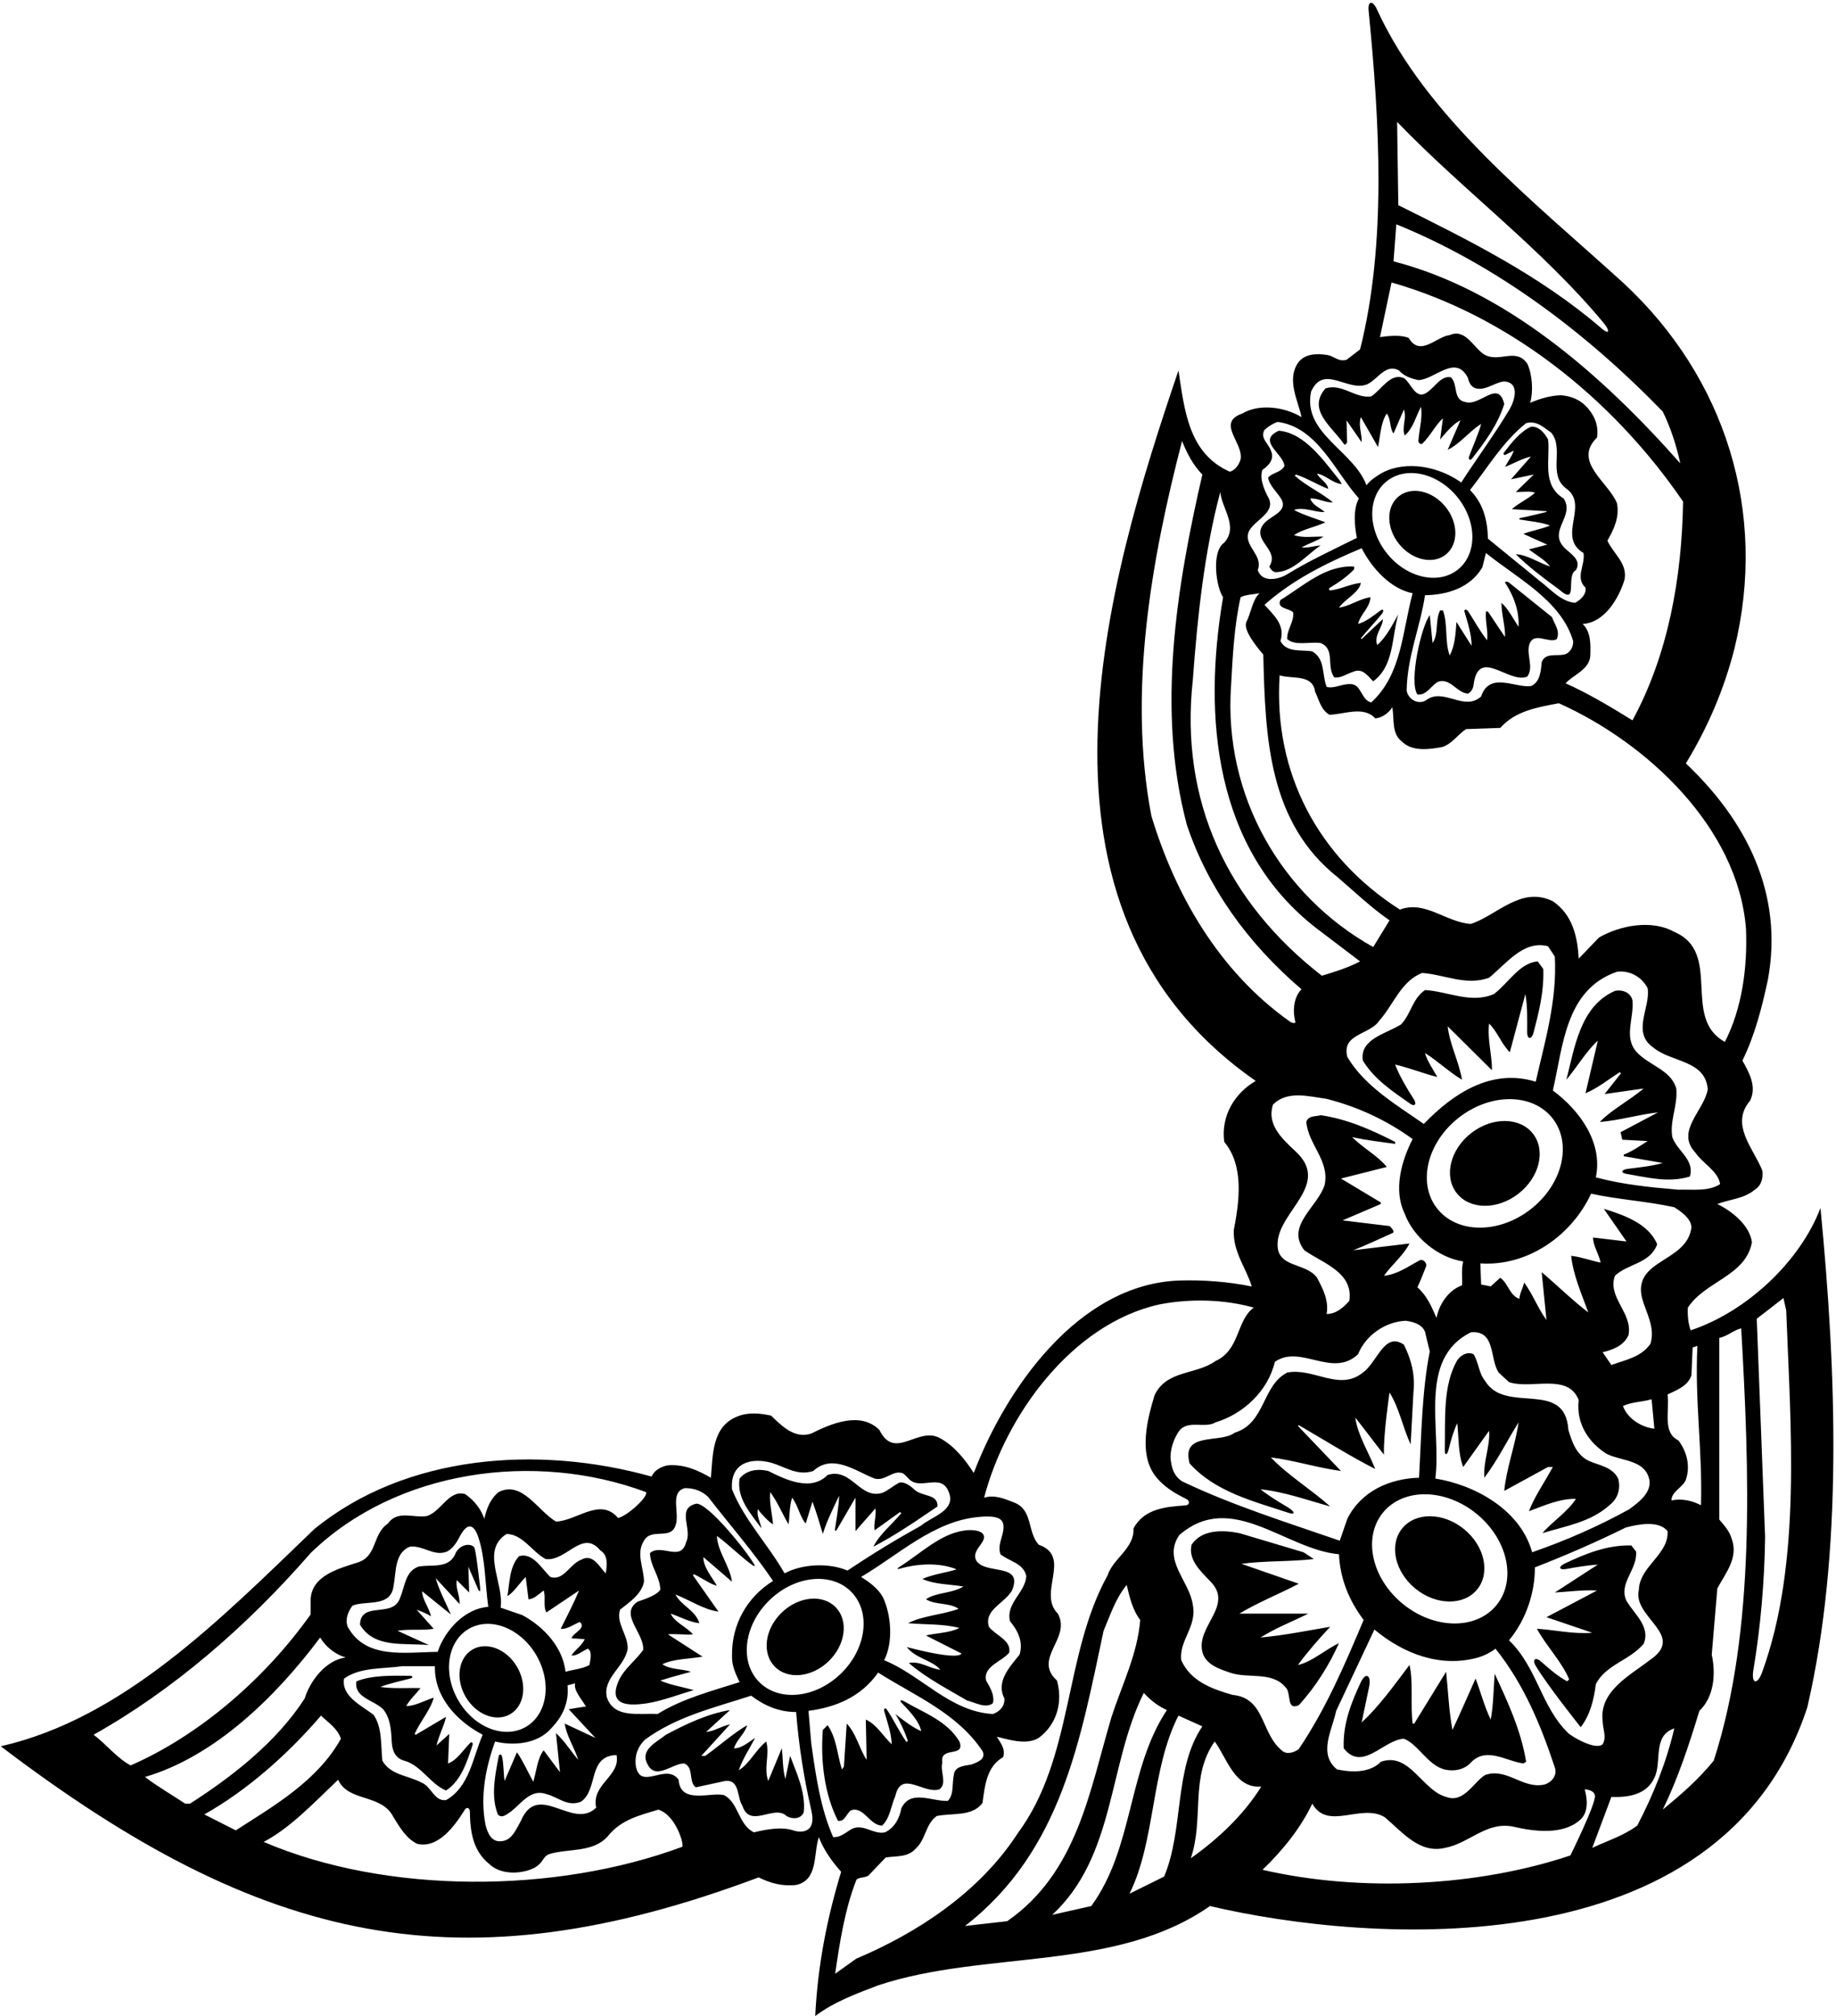 <?xml version="1.0" encoding="UTF-8"?>
<svg xmlns="http://www.w3.org/2000/svg" xmlns:xlink="http://www.w3.org/1999/xlink" width="461pt" height="506pt" viewBox="0 0 461 506" version="1.1">
<g id="surface1">
<path style=" stroke:none;fill-rule:nonzero;fill:rgb(0%,0%,0%);fill-opacity:1;" d="M 457.102 303.199 C 451.898 316.801 438.398 329.301 424.5 333.898 C 423.898 332.199 423.699 330.199 423.801 328.199 C 428.199 321.5 438.301 320.301 439.898 311.801 C 439.301 307.5 434.898 304 431.199 302.199 C 434.301 301 437.898 300.898 440.602 298.602 C 442.398 297.5 442.699 295.5 442.5 293.801 C 440.398 288.398 434.301 282.301 439.398 276.301 C 441.199 272.801 439.199 269.199 437.5 266.199 C 440.602 259.898 442.398 252.898 443.898 245.898 C 447.898 224.199 438.398 205.898 423.301 191.602 C 428.801 182.602 432.898 173 435.5 162.801 C 443.898 128.5 433.199 94.801 407.699 71.102 C 385.109 50.535 358.094 29.465 345.715 2.312 C 344.668 0.02 343.402 0.191 343.645 2.668 C 346.391 30.637 348.203 61.152 341.5 87.699 L 338.102 90.301 C 336.102 90.898 335 89.398 333.301 89.102 C 330.699 88.699 327.602 88.699 325.898 91.102 C 323 95.398 326 100.699 326.801 104.699 C 322.699 102.199 316.301 101.199 311.898 103.801 C 305.301 106.102 312.301 111.199 311.5 115.301 C 311.102 116.602 310.199 118 308.801 118.398 C 298.301 113.801 297.398 102.602 295.898 93 C 278.02 145.574 253.094 228.082 315.301 271.301 C 310.102 274.301 306.5 280 307.398 286.602 C 312.398 292.602 311.199 301.5 309.801 308.699 C 309.5 314.199 313 318.398 314.301 322.898 C 308.602 321.699 301.898 321.199 296.102 321.398 C 270.699 322.301 252.5 348.699 244.5 369.699 C 242.301 366.301 239.699 363 236.102 361 C 230.5 357.801 224.699 366.801 220.801 358.898 C 216 354.102 208.5 357.398 203.699 359.801 C 199.5 361.199 196.301 357.898 193.602 355.301 C 190.801 354.699 187.898 354.398 185.199 355.5 C 178.699 358 179 365.301 178.5 370.898 C 175.199 369 171.699 367.398 167.5 367.801 C 165.898 368.199 164.301 369 163.602 370.602 C 135 362.602 101.801 365.102 78.898 383.801 C 54.898 406.902 30.801 431.301 0.199 438.301 C 66.188 488.461 115.961 499.152 190.5 471.199 C 193.301 472.602 196.301 473.5 199.898 473.102 C 205.5 471.898 204.199 465.301 205.602 461.102 C 206.801 464.301 208.898 467.199 211.199 469.801 C 207.699 481.301 205.301 493.301 204.699 506 C 209.5 502.398 215 500.398 220.5 498.301 C 247.301 489.398 280.102 495 303.801 478.398 C 343.156 487.66 432.156 494.641 453.801 428.5 C 462.801 389.699 461.102 344.398 457.102 303.199 Z M 424.699 345.199 L 425 338.199 L 426.199 337.801 C 425.5 351.602 427.5 363.898 427.102 377.801 C 425 376.699 422.301 376 419.699 376.602 C 419.602 374.398 422.602 373.301 423.301 371.398 C 424.5 367.898 423.5 364.199 421.398 361.5 C 417.301 359.5 419.301 354 418.699 350 C 421 348.898 423.801 347.898 424.699 345.199 Z M 412.301 325.801 C 413.301 329.5 415.699 333.199 414.398 337.301 C 412 340.699 408.102 341.301 404.602 342.602 L 402.398 339.398 C 404.898 338.801 407.699 337.801 408.898 335.102 C 410 329.5 403.5 325.602 405.5 320.199 C 408.801 317.102 414.301 317.199 416.102 312.301 C 413.898 307 407.5 304.898 402.699 303.398 L 408.398 311.602 L 400 310.602 C 400 312.699 401.5 314.801 401.898 316.898 C 399.398 316.398 397.102 315.5 394.5 315.199 C 395 320 397.102 324.699 398.801 329.398 C 395.301 326.801 391 322.602 387.102 319.301 L 388.301 331.301 C 386.102 328.301 384.898 324.898 382.699 321.898 C 382.398 323.301 381.602 324.5 381.5 326 C 379 325.102 378.699 322.102 376.699 320.699 L 374.293 322.871 L 371.898 322.398 L 371.699 317.102 C 383.699 317.898 394.699 310 399.5 299.602 C 406.398 301.102 413.602 301.5 420.398 303 C 422.102 304.102 424.602 305.801 424.699 308 C 423.699 316.898 409.898 316 412.301 325.801 Z M 414.199 416.699 C 409.301 420.5 401.602 424.402 402.398 431.801 C 402.398 433.902 403.5 436 402.398 437.801 C 400.602 439.402 394.602 435.824 393.715 434.953 C 386.871 428.234 385.98 418.516 378.898 411.699 C 383.199 406.5 385.398 399.801 385.398 393.398 C 393.102 390.398 400.699 387.102 408.199 383.398 C 411.199 382.602 416.5 381.5 418.699 384.301 C 419.102 390.102 411.699 393.102 411.5 399 C 409.801 406 423.602 410.402 414.199 416.699 Z M 299.5 402.801 C 298.699 396.801 291.801 391.602 296.102 385.301 C 309.199 373.898 322.699 388.898 336.199 390.102 C 336.5 396.398 338.801 401.801 342.398 406.598 C 337.699 417.699 333 428.801 326.102 439 C 324.898 439.902 323 440.5 321.801 439.301 C 316.5 434.902 317.699 426.199 309.5 425.402 C 304.602 424 299 422.098 296.602 416.699 C 296 411.699 300.602 408.301 299.5 402.801 Z M 335.5 429.402 L 345.102 409 C 352.301 415 361.602 418.699 371.199 416 C 372.801 415.5 374.199 414.801 375.5 413.801 C 382.699 422.801 386.898 433.098 390.398 443.598 C 391.102 445.699 389.5 447.402 387.801 447.902 C 382.301 449.102 378.398 443.598 372.898 445.5 C 370 447.301 367.5 452.699 363.102 451 C 357.102 449.398 353.898 439.598 346.699 442.199 C 344 445 339.398 444.902 335.699 444.098 C 330.898 440.199 334.5 434.199 335.5 429.402 Z M 356.484 316.32 C 353.559 317.859 350.863 319.887 347.5 320.199 C 349.398 317.5 352.398 315.102 353.898 312.102 L 339.801 313.801 C 343.105 312.477 346.41 310.949 349.719 309.445 C 350.41 309.129 348.949 307.738 348.949 307.738 L 337.102 306.301 L 346.699 302.199 L 346.699 301.801 L 336.699 295.801 L 348.199 292.898 C 346.102 290.199 342.301 288.199 339.5 285.398 C 343.102 286.199 346.699 286.602 350.301 287.102 L 350.301 286.602 C 344.398 283.602 338.398 280.898 331.602 279.898 C 330.398 280.301 328.5 279.898 328 281.602 C 328.5 287.301 333.898 291.301 332.602 297.398 C 330.898 302.898 322.699 307.699 327.5 313.801 C 332 317 339.898 319.301 338.801 326.5 C 337.199 328.301 335.398 329.801 333.102 329.801 C 333.699 326.5 332.199 323.5 330.699 320.699 C 327.801 316.699 320.301 318.398 320.801 311.801 C 321.301 303.801 334.398 297.102 325.102 288.801 C 321.699 285.602 318.102 282.199 319.602 277.301 C 323.102 273.602 328.699 275.199 333.102 275.801 C 340.898 277.801 348.102 281.102 354.699 285.898 C 351.898 291.301 349.801 298.699 352.699 304.602 C 354.898 310.602 361.199 315.699 367.398 316.602 C 366.898 318.5 367.199 320.602 367.102 322.602 C 363.699 323.801 361.301 327.398 360.699 330.801 C 359.5 328.102 358.398 325.301 355.898 323.102 C 356.711 321.41 357.34 319.633 358.062 317.887 C 358.406 317.047 357.301 315.895 356.484 316.32 Z M 385.602 271.5 C 374.602 268.102 365 274.301 357.5 282.102 C 350.801 277.398 342.699 272.699 338.301 265.301 C 336.801 259.398 343.898 259.801 346.301 256.199 C 349.898 252.199 351.801 246.199 357.102 244.199 C 362.699 244.602 368.102 247.5 373.898 245.398 C 378.398 241.699 382.602 235.898 388.699 237.5 L 390.398 240.102 C 391 251.199 387.898 261.398 385.602 271.5 Z M 389.879 280.754 C 394.812 287.141 392.305 297.352 384.273 303.562 C 376.238 309.77 365.727 309.629 360.789 303.246 C 355.852 296.859 358.363 286.648 366.395 280.438 C 374.426 274.23 384.941 274.371 389.879 280.754 Z M 369.301 334.398 C 375.602 333.801 374 341.102 376.301 344.5 L 378.898 346.898 C 384.602 348.801 393.699 344.5 396.398 351.398 C 395.699 357.199 398.801 362 403.398 364.898 C 407.199 366.801 413.398 366.301 414.199 371.801 C 414.398 374.898 411.398 377.102 409.102 378.801 C 401.301 383.102 393.102 386.699 384.699 389.602 C 381.801 379 370.398 372.699 360.398 371.102 C 362 358.602 355.898 341.102 369.301 334.398 Z M 407.5 352.898 C 409.5 351.898 412.301 351.898 414.699 351.199 L 415.398 358.602 C 412.102 358.199 408.699 356.102 407.5 352.898 Z M 370.703 379.91 C 378.59 386.309 380.859 396.578 375.777 402.844 C 370.691 409.113 360.176 409.008 352.293 402.609 C 344.406 396.215 342.137 385.945 347.223 379.68 C 352.305 373.41 362.82 373.516 370.703 379.91 Z M 421.398 298.602 C 414.398 298 407.301 297.301 400.699 295.5 C 402.5 286.898 396.801 278.801 389.898 273.699 C 392.5 262.602 393 248.398 406 243.898 C 409.301 243.5 412.199 245.199 413.699 248 C 414.5 252.801 409.602 259.102 415.102 262.898 C 419.602 266.699 428.199 266 428.801 273.398 C 427.898 278.801 420.602 283.898 425.699 289.301 C 427.5 292 431.398 293.898 431.898 297.199 C 429 299.102 425 298.5 421.398 298.602 Z M 438.398 233.102 C 438.801 242.898 437.398 253.102 433.102 261.5 C 422.102 255.5 432.602 239.102 420.398 233.898 C 414.699 230.699 406.699 232.301 401.5 235.301 L 396.398 240.602 C 396.102 235.199 394.898 229.602 389.898 226.199 C 381.898 222.301 376 229.699 369.301 231.898 C 363.102 231.5 357.801 225.898 351.5 228.301 C 331 215.199 319.699 194 321.301 169.5 C 324.398 170.5 329.602 169.102 330.199 173.602 C 331.199 175.602 331.602 178.102 333.801 179.398 C 337.5 179.301 342.398 177.102 345.301 180.301 C 347.102 180.199 348.801 178.801 349.602 177.5 C 350.102 180.5 349.398 184.199 352 186.102 C 354.5 188.699 358.898 188.102 362.102 187.5 C 364.5 186.801 366.102 184.301 368.102 183 L 376.699 182.699 C 380.602 178.301 386.301 177.5 391.398 176.5 C 413.5 186.398 436.398 207.699 438.398 233.102 Z M 393.102 122.5 C 399.301 126.699 390.699 134.699 397.602 138.801 C 398.102 141.801 395.398 145 398.102 147.5 C 398.398 149.199 396.801 150.602 395.5 151.301 C 391.898 151 389.398 147.898 386.602 145.801 L 373.602 135.199 C 373.5 130.5 372.398 126.301 369.102 123 C 373.602 117.301 377.301 110.898 383.199 106.199 C 385.898 105.5 387.602 107.301 389.5 108.602 C 392.801 112.602 388.602 118.898 393.102 122.5 Z M 395 160.898 C 395.102 162.398 394.102 164.102 392.602 164.301 C 390.699 164.699 388 163.801 387.102 166.199 C 386.898 168.5 386.699 171.199 384.398 172.199 C 380.398 172.699 374 168.5 371.898 174.801 C 367.676 178.656 362.523 172.566 358.227 175.645 C 356.375 176.973 353.734 175.812 353.199 173.398 C 353.301 164.801 356.602 157.5 357.801 149.398 C 363.5 149.301 369.199 147.5 372.199 142.398 L 373.102 138.801 C 380.898 145.102 392 150.699 395 160.898 Z M 366.145 142.891 C 361.309 146.852 353.348 145.129 348.367 139.043 C 343.387 132.961 343.27 124.816 348.105 120.859 C 352.941 116.898 360.902 118.621 365.883 124.707 C 370.863 130.789 370.98 138.934 366.145 142.891 Z M 354.699 148.898 C 352.102 158.398 352 169.301 344.301 176.301 C 341.699 175.699 341.898 171.699 339.102 171.699 C 336.898 171.602 335.102 172.898 333.102 172.398 C 331.898 169.398 332.801 165.398 329.5 163.5 C 326.699 163 323.102 163.898 321.5 160.898 C 322.801 156.801 319.699 154.301 317.5 151.801 C 324.699 145.398 333.301 141.199 341.898 137.602 C 344.398 142.5 349.102 147.801 354.699 148.898 Z M 402.605 80.996 C 404.359 83.109 404.07 84.086 402.203 82.48 C 386.547 69.016 368.703 60.258 351.102 51.5 L 350.801 30.602 C 367.508 47.938 387.121 62.367 402.605 80.996 Z M 350.602 56.301 C 375.199 66.301 397.602 82.801 417.5 103.301 C 419.5 107.398 420.898 111.699 421.898 116.301 C 402.102 93.898 377.898 72.801 349.898 65.602 Z M 349.398 70.898 C 378.199 79.102 404.5 99.398 422.602 125.898 C 422.301 145.199 418.801 164.398 409.898 180.801 C 404.398 177.398 398.898 174.102 393.102 171.5 C 395 169.398 399 168.102 399.301 164.699 C 399.398 161.699 399.5 158.699 397.398 156.602 C 402.898 156.301 406.5 150.102 407.898 145.5 C 408.699 141.398 405.102 139 403.602 135.699 C 405.199 132.898 406.699 129.801 406 126.301 C 403.898 121 394.801 115.898 401 109.801 C 401.398 106.898 400.5 104.602 398.801 102.602 C 397 100.398 394.602 99.398 391.898 99.199 C 389.102 99.301 386.602 100.102 384.199 101.102 C 385 98.5 384.801 94.102 383.5 91.301 C 380.699 87.199 376.602 91 372.898 89.102 C 370.102 87.602 368.102 82.301 364 84.102 C 360.602 84.5 356.602 89.699 353.699 84.801 C 351.602 84 348.801 84.301 346.5 84.602 Z M 329.199 98.301 C 332.398 91.102 338.699 98.801 343.602 96.301 C 346.102 94.898 348.102 91.199 351.301 93 C 352.602 94.5 354.398 95 356.102 95.398 C 360.301 95.301 365.5 88.699 368.602 94.898 C 368.801 96 369.5 97.301 370.699 97.5 C 373.324 98.102 376.117 95.383 378.238 95.797 C 381.543 96.449 380.285 100.633 379.02 102.762 C 375.32 108.977 370.902 114.914 366.898 121.102 C 361.5 117.199 353.199 115.398 347 118.699 C 345.602 119.5 344.102 120.5 343.102 121.801 C 339.898 113.102 327 108.801 329.199 98.301 Z M 313.602 133.301 C 315.199 130.301 320.898 128.5 318.199 124.398 C 317.301 122.5 316.199 120 317 117.898 C 318.602 116.898 320.102 115.102 319.102 113.102 C 318.602 111.398 316.301 110 317.5 107.898 C 318.5 107 319.602 106.301 320.801 105.898 C 330.801 107.199 335.199 118.398 341.199 125.102 C 339.699 127.898 340.102 132 340.699 135 C 334.793 137.953 328.812 140.68 323.148 144.164 C 321.305 145.297 316.988 146.492 315.801 143.102 C 317.301 139.199 312 137 313.602 133.301 Z M 309.102 172.199 C 309.5 164.898 309.898 157 311.5 149.898 C 312.898 149.199 314.699 149.199 316.301 148.898 C 314.535 150.273 314.039 154.082 313 156 C 311.922 157.992 315.602 162.398 317.199 164.301 C 317.699 185.301 318.5 206.398 335.898 220.199 C 340.199 223.898 344.398 227.898 348.898 231 L 344.801 237.699 C 321.699 224.801 307.199 199.699 309.102 172.199 Z M 306.398 123.5 C 306.801 127.699 311 132.102 307.398 136.199 C 304.102 138.398 305.336 147.336 307.102 149.898 C 302 179.699 304.801 213.199 330.699 233.102 L 341.5 241.301 C 338.5 242.898 334.898 244 331.898 244.898 C 308.102 226.398 296.199 201 299.5 170.699 C 300.699 154.5 302.398 138.5 306.398 123.5 Z M 289.102 204.801 C 283.102 173.5 289.199 140 296.801 110.699 C 298 113.699 299.602 116.801 301.898 119.102 C 295.5 146.898 290.301 178.102 298 207 C 303.199 222.602 313.102 236.602 326.801 248.301 C 324.781 250.316 324.535 253.801 325.246 256.512 C 325.348 256.895 324.477 256.836 323.922 256.441 C 305.836 243.621 295.02 224.305 289.102 204.801 Z M 320.102 341.801 C 326.602 337.301 334.5 346 341 339.898 C 342.898 335.102 347.898 331.699 353 331.5 C 355.199 331.801 357.699 332.602 358 335.102 L 359 339.199 C 357 349.301 356.898 360.5 356.301 370.898 C 349 371.102 341.801 374.199 338.301 381.199 L 336.398 386.699 C 323.102 382.102 309.602 377.898 296.801 371.801 C 294.602 370.301 294.102 368.199 293.898 365.801 C 293.898 363.602 294.699 361.102 296.102 359.102 C 298.301 356.301 302.602 358.602 305.199 357 C 312.199 354.898 318.398 349.102 320.102 341.801 Z M 245.637 380.746 C 251.922 380.141 252.637 381.773 251.578 385.59 C 251.172 387.051 250.656 388.465 251.199 390.102 C 253.398 391.898 257 392.301 257.699 395.602 C 257.398 399.801 252.5 402.398 253.602 406.902 C 255.5 409.199 257 412 256 415.301 C 253.5 418.402 250 422.098 252.199 426.301 C 252.301 428.301 251 429.598 249.301 430.199 C 238.5 429.598 231.398 420.5 222 416.699 C 224.301 412.199 223.801 405.398 221.699 400.898 C 220.5 398.699 218.199 397 216.199 395.801 C 225.711 390.199 234.352 381.836 245.637 380.746 Z M 211.117 420.086 C 204.699 426.297 195.488 427.199 190.551 422.094 C 185.609 416.992 186.812 407.816 193.23 401.605 C 199.652 395.391 208.859 394.488 213.801 399.594 C 218.738 404.695 217.539 413.871 211.117 420.086 Z M 193.871 367.203 C 197.156 368.172 200.242 370.52 204.199 369.199 C 209.102 364.699 214.898 369.301 219.602 371.102 C 222.316 371.824 224.133 368.859 226.68 369.777 C 226.941 369.871 227.816 370.73 227.988 370.945 C 230.879 374.523 236.414 369.23 238.301 374.699 C 240 379.199 233.801 380.699 231.301 382.898 C 225 386.398 218.898 390.102 212.801 394.199 C 208.199 392.199 201.398 392.5 197 394.898 C 192.898 387.699 186.801 381.398 183.801 373.801 C 183.27 366.914 188.918 365.754 193.871 367.203 Z M 169.602 382.898 C 170.801 379.898 168 374.5 172 373.5 C 174.301 373.5 176.199 374.199 177.801 375.699 C 183.199 382.699 189.199 389.5 194.102 396.801 C 187.5 400.898 183.699 407.801 183.801 415.5 C 183.699 418 184.699 420.098 185.699 422.199 C 178.801 424.402 171.398 426.301 165.102 430.199 C 160.398 429.902 154.301 431.402 152.398 426.098 C 151.199 421.098 156.898 418.402 157.602 413.801 C 157.699 410.301 154.602 407.402 155.699 404 C 158.102 402.102 161.102 400.102 161.699 397 C 161.699 393.602 159.602 389.898 161.699 386.699 C 163.5 383.398 168.398 386.602 169.602 382.898 Z M 149.699 453.699 C 143.801 459.5 135.102 446.902 130.801 457 C 129.699 458.898 128.602 461.898 126 462.102 C 123.301 462.5 122.398 459.898 121.898 458 C 120.5 450.699 122 443.5 124.301 437.098 C 128.801 438.199 134.898 437.801 138.398 433.801 C 141.301 430.801 142.898 427.301 142.5 423 L 144.398 422.5 C 144 424.402 146.125 426.473 147.125 428.375 C 146.824 428.273 142.801 429 142.801 429 L 149.5 436.199 L 141.801 432.598 C 142.199 435.598 144.199 438.598 145.199 441.699 C 143.301 439.5 141.699 436.902 139.602 435 L 140.602 444.801 L 136.5 439.301 C 134.898 441.402 134.699 444.598 133.898 447.199 C 132.5 444.699 131.398 442.098 129.801 439.801 L 126.699 447 C 126.383 444.949 126.504 442.707 126.027 440.773 C 125.902 440.258 125.328 440.242 125.238 440.723 C 124.336 445.477 123.184 450.77 125 455.398 C 126.102 456.602 127.398 455.199 128.398 454.602 C 131 452.5 133.398 448.898 137.199 450.301 C 140.102 451 142.5 453.602 145.898 452.199 C 150.301 449.102 147.5 440.699 154.801 440.5 C 155.898 445.801 148.398 447.801 149.699 453.699 Z M 101 418.199 L 109.199 418.199 C 109 425.902 114.699 432 121.199 435.402 C 118.699 441.098 117.898 448.5 112 451.801 C 109 452.199 108.301 448.301 105.801 447.402 C 102.5 445.598 98.102 445.598 96 441.902 C 95.602 437.902 96 433.598 93.801 430.402 C 90.801 428.098 85.602 425.699 86.398 421.301 C 90.5 418.402 96 418.902 101 418.199 Z M 88.5 403 C 92 401.602 98 403.5 98.801 398.199 C 99.5 394.602 99 389.801 102.898 388.199 C 106.301 387.801 109 390.801 112.301 389.398 C 113.949 388.449 114.727 386.977 115.477 385.574 C 117.492 381.809 119.078 382.754 120.094 385.805 C 121.898 391.211 121.789 397.453 122.602 403.301 C 116.801 403.699 111.699 409.098 109.898 414.598 C 101.5 414.699 91.801 416.5 87.301 408.301 C 86.602 406.402 87.398 404.5 88.5 403 Z M 115.105 426.84 C 111.137 420.055 112.289 411.992 117.684 408.836 C 123.078 405.68 130.672 408.625 134.645 415.41 C 138.613 422.195 137.461 430.258 132.066 433.414 C 126.672 436.57 119.078 433.625 115.105 426.84 Z M 132 395.801 L 132.699 401.398 C 134 401.398 135.301 400.102 136.5 399.199 C 137.102 400.898 136.301 403.199 137.199 404.699 L 145.398 399.199 C 144.199 402.102 142.398 405.602 140.801 408.801 C 142.398 409 144 407.699 145.602 407.098 C 147.301 408.699 144 409.699 143.5 411.199 L 146.801 411.402 C 146.199 413 144.301 414.098 143.5 415.5 C 144.801 415.699 146.199 414.402 147.602 413.801 C 148.801 414.5 148.199 416.699 148 417.902 C 146.199 418.902 144 419 142 419.598 C 141.301 413.5 136.699 408.402 131.199 405.398 L 125.699 403.5 C 126.602 397.199 120.602 389.199 127.199 385 C 131.301 385.102 133.602 389.5 137 391.301 C 142.199 392 146.199 383.699 150.699 389.102 C 152.801 390.398 152.398 392.898 152.102 394.898 C 150.602 393.5 148.898 389.699 145.898 391.5 C 143.102 392.5 141.5 396.898 138.199 395.801 C 136.102 393.898 133.801 389.5 130.301 390.602 C 127.898 393.301 128 397.102 127.398 400.602 C 128.898 399.801 130.398 397.398 132 395.801 Z M 23.5 435.402 C 43.301 424.301 61.801 408.402 78 389.801 C 99.5 368.898 134.301 364.102 162.199 374.5 C 162.898 375.602 157.5 380.5 155.199 381 C 150.699 375.699 144.898 381.699 139.602 381.898 C 135 379.199 131.102 371.5 125.199 374.5 C 123 376.301 122.199 378.699 121.602 381.199 C 120.801 378.801 119.102 376.602 116.801 375 C 112.699 373.801 110.801 379.398 107.199 380.5 C 104 381.102 99.801 378.898 97.398 382.398 C 93.398 385.102 94.801 390.699 89.699 392.199 C 85.102 393.699 78.301 395.398 78 401.398 L 78 405.199 C 66.5 421.402 50 435.598 32.801 443.098 C 29.398 441.301 26.699 437.801 23.5 435.402 Z M 46.5 452.699 C 43.199 450.5 39.699 448.5 36.398 446 C 53.801 440.902 69.102 426.098 80.398 411 C 81.801 413.402 84.301 415.301 86.801 416 C 81.801 416.699 77.898 421.801 76.5 426.301 C 69.5 437.199 58.199 446 47.699 452.699 Z M 51.301 455.398 C 62 449.398 72.301 440.301 80.602 430.598 C 82.5 432.402 84.801 433.902 85.602 436.402 C 79.699 447 68.699 453.301 59.199 459.398 Z M 171.266 463.539 C 139.559 475.312 97.164 475.527 66.199 462.301 C 72.898 458.801 78.898 452.398 84.898 446.699 C 87.5 452.398 95.801 450.102 98.801 456.102 C 100.301 458.5 102 461.5 104.801 462.801 C 110.102 464 114.199 458.199 116.602 454.398 C 117.102 453.398 117.969 453.68 117.98 454.754 C 118.051 459.781 118.762 464.504 122.801 467.801 C 125.301 470.199 129.199 470.398 132.398 469.5 C 136.75 468.25 135.867 465.934 138.086 465.301 C 142.961 463.902 148.891 465.023 152.602 460.898 C 156 456.602 160.801 455.602 165.301 454.199 C 169.801 455.602 171.914 463.297 171.266 463.539 Z M 199.387 459.469 C 196.234 458.379 192.363 459.18 189.301 459.898 C 185.398 458 185.5 452.602 181.898 450.602 C 178.801 449.602 170.801 453.102 170.398 446.699 C 167.199 442.199 160.602 449.898 159.602 442.902 C 159.398 440.402 160.199 438.301 162 436.598 C 169.898 430.801 179.398 428.598 188.602 425.598 C 191.898 428.098 195.602 429.699 199.898 429.699 C 200.566 438.18 201.871 446.387 203.723 454.41 C 205.129 460.516 200.586 459.883 199.387 459.469 Z M 209.199 461.102 C 206 453.898 204.801 445.402 203.699 437.598 L 203 429.402 C 209.801 428.5 216.102 426 220.5 419.801 C 229.602 425.598 240.301 429.902 246.699 439.5 C 247.699 441.598 245.199 442.402 243.801 442.902 C 242.102 443.199 239.699 443.301 239.5 445.5 C 239 447.699 239.602 450.301 238 452 C 234 452.199 228.602 449 226.301 453.898 C 225.898 456.301 224.602 458.801 222.199 459.898 C 219.199 460.602 216.398 457.199 213.301 459.398 C 212 460.199 210.898 461.199 209.199 461.102 Z M 215 491.602 L 209.699 495.398 C 210.801 487.801 212.102 479.301 215 471.898 C 215.398 471.102 217.199 471.398 218.102 470.699 L 222.398 466.199 C 225.102 465.801 228 466.199 229.898 464 C 232.5 461.699 232.301 457.898 235.199 455.801 C 239.102 455 244.199 456 246.699 452.5 C 247.301 448.199 247.699 443.402 251.898 441 C 252.5 438.801 251.199 437.5 250.301 435.902 C 252.602 436.402 257.602 438.199 260.801 436.199 C 265.398 432.801 266.898 427.199 265.398 421.801 C 259.199 416.199 269.102 411.199 265.602 405 C 260.398 399.801 269.301 390.699 260.801 387.699 C 257.898 384.5 259.398 378.898 254.602 377.102 C 252.301 376.199 249.801 375.102 247.102 375.898 C 252.398 355.5 269 332.301 291.102 327.398 C 298.801 325.898 307.398 326.102 314.801 328.199 C 310.398 331.398 311.398 338.801 305.199 341.602 C 300.398 345.102 292.898 343.801 289.898 350.199 C 288.102 356.102 285.898 364.602 289.898 370.199 C 292.027 373.09 294.91 374.766 297.883 376.238 C 298.82 376.699 298.711 377.77 297.68 377.84 C 292.684 378.188 287.336 378.625 284.602 383.602 C 284.898 388.602 279.5 391.102 278.102 395.398 C 267 415.5 269.602 441.199 255.5 460.199 C 245.898 475 230.199 485.199 215 491.602 Z M 252.898 482.199 L 242.301 483.398 C 266.602 464.602 271.301 436.402 277.102 409.301 C 278.801 405.301 280.102 401.199 282.898 397.801 C 283.602 400.699 284.301 404 286.301 406.598 C 285.602 415.199 281.699 422.902 279.102 430.902 C 273.602 449.301 270.602 469.898 252.898 482.199 Z M 264.199 480.602 C 280.102 465.898 278.199 442.902 287.199 424.902 C 288.801 426.699 290.898 428.301 293 429.199 C 283.102 444.098 284.699 463.801 274 478.398 Z M 283.602 475.301 C 290.199 462 288.898 444.301 295.898 430.598 L 301.898 433.301 C 294.699 443.902 297.301 459.102 292.301 471 Z M 299 466.398 C 302.398 456.398 298.699 446 305 437.098 C 308 441.098 310 449 316.699 448.398 C 312.301 455.5 305.801 461.602 299 466.398 Z M 317 469.301 C 322.102 464.398 326.602 458.801 329.5 452.699 C 333.398 459.602 341.801 452.5 347.699 456.102 C 352.199 459.898 356.398 465.301 362.801 463.801 C 368.898 462.699 373.301 457 380.102 458.5 C 385.199 459.699 392.5 460.602 396.699 456.801 C 398.898 455 398.602 451.5 397.898 449.102 C 399.586 449.25 400.293 449.82 400.465 450.613 C 400.867 452.465 394.301 465.699 394.301 465.699 C 371 473.5 341.699 475 317 469.301 Z M 399.801 463.801 L 404.602 451 C 408.898 451.199 413.5 450.398 415.398 446.199 C 417.398 442.199 414.801 435.699 420.398 433.801 C 418.398 442.402 415.102 450.5 411.102 458.199 C 407.602 460.801 403.602 462 399.801 463.801 Z M 430.301 441.902 C 426.5 446.598 422.102 450.398 417.5 454.199 C 421.398 446.199 424.102 437.902 426.699 429.402 C 430.301 426 430.898 420.301 429.801 415.301 L 431.199 398.699 C 433.199 394.898 436.602 391 434.801 386.199 C 434.301 384.398 433 382.898 431.699 381.398 L 431.699 335.801 C 433.699 335.398 435.199 333.898 437.199 333.398 C 439.199 368.699 440.898 409.199 430.301 441.902 Z M 442.453 419.711 C 441.234 423.051 439.664 422.652 440.262 419.102 C 442.055 408.449 443.051 396.898 443.199 385.801 L 441.102 331 L 447.801 325.801 L 448.5 328.898 C 449.57 357.875 452.469 392.258 442.453 419.711 Z M 337.469 111.473 C 334.488 107.105 328.105 102.914 332.801 97.5 C 336.898 96.102 340.301 100.102 344.301 99.5 C 347 97.699 349.102 93.5 352.5 94.898 C 354.398 96.199 355.398 100.5 358.301 98.5 C 360.301 97.199 361.801 94.199 364.301 94.699 C 366.199 96.5 364.699 100.301 367.898 100.898 C 371.602 102.102 376.199 95.102 377.699 101.398 C 376.133 106.445 372.977 110.812 369.613 115.09 C 369.113 115.73 368.609 115.301 368.914 114.469 C 369.926 111.688 371.207 109.016 371.898 106.398 C 369 108.199 366.602 111.398 363.5 112.898 L 366.699 105.5 C 365.102 106.199 363.102 108.5 361.602 110.301 L 362.301 105 C 360.574 106.469 359.145 109.426 357.113 111.363 C 356.793 111.672 356.102 111.141 356.141 110.617 C 356.355 107.719 357.223 104.98 356.801 102.102 C 355.5 104.5 354.801 107.602 352.699 109.301 C 351.898 107.102 353.301 105 352.5 102.801 L 349.898 108.801 C 348.898 107.5 349.301 105.199 348.199 103.801 C 346.699 106 346.602 109.301 346 112.199 L 341.699 104.699 C 341 106.898 342 108.801 341.898 111 L 338.102 105.5 L 338.246 111.004 C 338.246 111.004 337.793 111.945 337.469 111.473 Z M 392.602 125.102 C 395.398 129.398 389.199 132.801 392.301 136.898 C 393.602 138.699 397.398 140.199 395.699 143.102 C 393 144.5 396.5 152.398 391.398 147.898 C 387.699 145.199 383.699 142.199 380.602 139.102 C 383.301 139.199 386.301 141.199 389.199 142.199 C 388.199 140.699 385.699 139.301 383.898 137.898 L 388.5 136.699 L 382.5 134 C 384.5 133.199 387.102 132.801 389.199 131.898 C 386.855 131.031 384.211 130.844 381.723 130.414 C 381.344 130.352 381.383 130.07 381.773 130 C 383.961 129.59 386.094 129.008 388.301 128.5 L 388.301 128.301 L 379.602 127.801 C 381.398 126.199 383.602 125.301 385.398 123.699 C 384.801 123.199 381.898 123.5 380.602 123.5 L 385.102 119.102 L 379.398 120.301 C 381.102 118.398 382.699 116.5 384.398 114.602 C 382.398 115 380.102 116.301 377.898 117.199 C 378.602 115.801 379.602 114.602 380.102 113.102 L 377.859 114.219 C 377.859 114.219 377.289 114.031 377.598 113.633 C 379.484 111.164 381.645 108.391 384.398 107.102 C 386.398 106.898 387.898 108.801 388.699 110.301 C 389.301 115.199 387 121.699 392.602 125.102 Z M 317 131.898 C 318.5 129.5 323.398 128.699 321.801 125.398 C 320.699 123.5 318.801 122 318.398 119.898 C 319.602 118.5 321.5 118.699 322.5 117 C 322.398 113.898 315.398 110.699 321.102 108.102 C 327.699 108.699 332.398 115.699 336.398 120.602 L 336.898 121.5 C 334.602 121.301 332.699 119.102 330.699 118.898 C 331.398 120.301 333.301 121.102 333.5 122.699 C 330.801 121.699 328.199 120 325.398 119.102 L 325.102 119.398 C 328 122 331.699 123.602 334.699 126.102 C 332.898 126.199 330.801 125 329 125.102 C 329.5 126.801 331.398 127.398 332.602 128.5 C 330.398 128.699 327.301 127.102 324.898 128 C 327.398 129.301 330.199 130.102 332.801 131.102 C 330.199 132.301 327.199 132.801 324.898 134.301 C 327.102 135.102 329.898 134.602 332.301 134.699 C 330.602 135.801 328.602 136.398 326.801 137.398 C 328.301 137.602 330 137 331.602 136.898 C 328.102 139.199 324.699 143.602 320.301 143.602 C 319.602 143.602 319 142.801 318.699 142.199 C 321.398 138 314.5 135.898 317 131.898 Z M 344.102 149.898 C 344 152.5 341.602 154.102 341 156.602 C 342.926 156.082 344.797 154.574 346.695 153.18 C 347.359 152.688 347.57 153.352 346.949 154.109 C 345.273 156.164 343.379 158.156 341.699 160.199 L 341.898 160.398 L 347.199 155.398 C 347.301 157.301 344.898 159.398 345.801 161.898 C 348.199 159.801 349.602 156.801 351.102 154.199 C 349.398 159.898 350.102 167.102 344.801 171 C 343.699 170 342.199 167.5 339.801 168.602 C 338.199 169.102 336.602 170.301 335 170 C 333 167.199 335.301 162.898 331.602 161.398 C 328.801 161 325.199 162.199 323.199 160.398 C 323.102 158 325 156 324.699 153.699 C 323.602 152.602 320.5 152.801 321.5 150.602 C 327.398 147 332.801 141.801 340 142.199 L 340 142.898 C 338.121 144.863 336.027 146.242 333.898 147.539 C 333.531 147.762 333.68 148.215 334.117 148.172 C 336.633 147.902 339.059 146.555 341.699 146.301 C 341.301 148.699 337.801 150.301 336.199 152.5 C 338.801 152.199 341.301 150.301 344.102 149.898 Z M 373.602 153.5 L 377.898 159.898 C 378 157.199 377 154.301 377 151.301 C 378.801 152.898 379.898 155.301 381.301 157.301 C 381.465 153.363 380.148 149.695 378.016 146.406 C 377.547 145.688 378.758 146.113 378.758 146.113 L 389.699 154.898 C 390.301 156.699 391.801 158.301 390.898 160.398 C 388.898 161.699 384.898 158.102 383.898 162.102 C 383.398 164.801 385.102 167.5 383.5 169.801 C 378.898 171.801 371.199 162.199 370 171.898 C 369.898 172.801 369.398 173.699 368.602 174.102 C 365.699 173.898 364.102 169.898 360.898 171.199 C 359.199 172.301 358.102 174.602 355.898 174.301 C 353.699 171.102 356.898 157.102 359 154.398 L 359.699 161.398 C 361.301 159.102 360.301 155.699 361.602 153.199 L 362.301 153.199 C 363.602 156.699 362.699 161 364 164.5 C 365.301 162.199 365.5 159 365.699 156.102 L 369.5 162.102 C 369.5 159.273 368.578 156.449 367.742 153.629 C 367.516 152.852 368.203 152.77 368.703 153.531 C 370.277 155.918 371.578 158.426 373.398 160.699 C 373.699 158.398 372.898 156 373.102 153.5 Z M 387.5 243.199 C 387.719 248.895 386.395 254.004 385.078 259.105 C 384.59 260.996 383.445 260.996 383.453 259 C 383.465 255.773 383.555 252.465 383 249.5 L 379.102 264.102 C 376.898 261.898 376.102 259.102 373.898 256.898 C 373.398 260.801 374.699 265.102 374.602 268.602 L 363.5 257.602 C 364 262.102 366.301 266.398 367.102 271 C 363.898 269.102 361 266.301 357.801 264.301 C 358.301 266.199 359.801 268.398 360.898 270.301 C 357.801 269.602 353.898 268 350.301 267.199 C 351.441 270.121 353.191 273.094 355.043 275.973 C 355.789 277.133 355.191 277.809 354.109 277.043 C 349.734 273.953 345.164 271.008 342.199 266.199 C 341.301 260.699 348.301 259.398 351.801 257.102 C 354.301 254.5 354.602 250.699 357.801 248.5 C 363.5 248.801 369.301 252 375.102 249.5 C 378.801 246.699 381.5 241.699 386.102 241.301 Z M 419.898 285.398 C 421.102 288.898 425.602 291.102 424.301 295.301 C 418.84 296.961 413.57 295.492 408.285 294.609 C 406.895 294.375 407.098 293.574 408.672 293.375 C 411.656 293 414.75 292.688 417.5 291.898 L 407.699 290.199 L 407.699 289.801 C 409.801 289 411.801 287.602 413.699 286.398 L 407.332 286.051 L 406.914 284.172 L 416.301 279.199 C 411.602 279.699 406.699 281.199 401.699 281.602 C 404.398 278.699 409.301 276.102 412.699 273.199 L 402.898 274.602 L 407 269.398 L 406.699 269.102 C 403.898 270.898 401.199 273.102 398.102 274.398 L 401.199 261.199 C 398.398 263.699 396 267.801 393.301 271 C 395.398 262.801 396.801 252.5 405.5 248.699 C 407.5 248.301 409.5 249.199 409.898 251.102 C 410.301 255.602 407.699 260.199 410.801 263.898 C 414 267.5 419.5 268.398 420.898 273.199 C 421.301 277.602 419.199 281.199 419.898 285.398 Z M 323.199 344.5 C 329.801 343.199 336.301 349.301 342.199 344.5 C 345.801 342 347.602 334.102 352.5 337.5 C 354.301 341.102 355.398 345 354.898 349.5 L 354.199 362.5 C 352.199 358.301 351.398 353.5 348.898 349.5 C 348.898 349.5 347.301 360.199 347.5 365.102 C 345.199 362.199 342.602 358.699 340.301 355.801 C 340.898 360.199 343.602 364.398 345.301 368.699 C 339 365.5 332.5 361.398 326.102 357.699 L 325.898 357.898 L 336.699 369.199 C 330.699 368.398 324.898 366.5 319.102 365.801 C 323.5 370.398 329.199 373.801 334 378.102 C 328.199 376.5 322.398 374.398 316.5 373.801 C 318.578 375.441 320.867 376.844 323.203 378.219 C 325.137 379.359 325.418 380.328 323.539 379.707 C 314.797 376.812 305.121 374.465 298.699 367.301 C 296.5 359.199 306.398 362.398 310 359.602 C 317.801 357.199 316.801 347.801 323.199 344.5 Z M 362.777 364.008 C 362.934 356.113 362.227 347.809 365.898 341.398 C 366.898 340 368.5 339.199 370 339.898 C 371.301 342 371.301 344.699 372.898 346.602 C 378 355.102 393 346 393.801 358.898 C 394.699 361.801 395.699 365 398.801 366.602 C 401.398 367.801 404.801 368.102 406.301 371.102 C 407 373.699 406.199 376.199 404.102 377.801 C 399.301 382.102 393.102 383 387.301 384.801 C 389.301 382.301 393.699 379.398 395.699 376.199 C 391.602 376.102 387.699 377.898 383.898 379.301 C 385.199 375.801 387.898 371.898 389.898 368.199 L 388.699 368.199 L 377.699 374.199 C 378.199 368.699 380.5 362.602 381.301 357 C 378.398 361.602 376.102 366.398 372.699 370.898 C 372.398 366.699 374.199 363 373.898 359.102 L 367.398 368.199 C 366.102 364.898 366.301 360.898 365.898 357.199 C 364.895 359.332 364.285 361.621 363.699 363.922 C 363.352 365.289 362.754 365.355 362.777 364.008 Z M 191.199 383.602 C 188.602 380 184.898 376.102 185.699 371.102 C 187.5 368.898 190.301 368.602 192.898 369.199 C 197.102 371.301 203.602 374.5 207.801 370.199 C 213.801 368.301 215.898 376.398 221.5 374.699 C 222.648 374.301 224.164 373.047 225.535 372.258 C 226.906 371.469 229.137 373.414 229.422 373.715 C 231.441 375.812 235.488 374.773 235.398 378.102 C 230.102 381.699 224.898 385.301 219.301 388.199 C 220.898 385 224 382.602 226.301 379.801 L 226 379.5 L 219.602 384.102 C 219.301 382.602 220.102 380.199 219.801 378.602 L 214.801 384.301 L 214.801 375.898 L 209.98 384.176 C 209.98 384.176 209.586 384.328 209.633 383.992 C 210.039 381.109 210.609 378.176 210.699 375.398 C 209.301 378.398 207.602 381.699 206.602 385 C 205.801 382.301 205 379.602 204 376.898 L 202.301 382.398 C 200.801 380.602 200.398 377.898 198.898 375.898 C 198.199 378 198.301 380.398 198 382.602 C 196.398 379.898 195.301 377.102 193.398 374.5 C 193.102 377.199 193.898 379.898 194.102 382.602 C 193.199 382.102 191.301 380.199 190.301 378.801 C 189.898 380.398 190.898 382 191.199 383.602 Z M 165.801 399 C 165.699 395.602 163.301 393.199 163.199 389.801 C 166.102 387.301 171 392.199 172.301 387 C 173.898 383.801 169.699 378.5 174.898 377.398 C 178 377.5 187.508 389.324 189.469 392.805 C 189.582 393.004 189.367 393.133 189.141 392.98 C 186.504 391.191 183.039 387.711 180 385.5 C 180.199 389.5 183.199 392.898 183.801 397 L 176.602 390.801 C 176.602 393.398 178.699 395.699 180 398 C 178.301 397.602 176.199 396 174.199 395.102 L 174 395.398 L 180.398 404.5 C 176.699 404 173.199 401.602 169.602 400.199 C 171 403 174.602 404.102 175.602 407.402 C 173 407.098 170.801 405.801 168.398 405 C 169.398 407.199 172.199 408.199 174 410.199 C 172.301 410.402 169.602 410 167.699 410.199 L 176.398 415.801 C 173 416.402 169.301 416.301 166.301 417.699 C 168.301 419.098 171.102 418.801 173.5 419.598 C 170.898 420.301 168.301 421 165.801 421.801 C 168.199 422.902 171.398 423.402 174.199 424.199 C 169.391 425.586 164.582 427.66 159.379 427.805 C 153.961 427.957 153.906 424.957 155.449 421.637 C 156.758 418.82 159.707 416.672 161.5 414.098 C 161.789 409.879 155.352 405.102 160.137 401.984 C 160.34 401.852 164.699 400.699 165.801 399 Z M 225.785 393.309 C 231.121 389.973 236 385.012 242.109 384.148 C 245.121 383.719 248.484 384.477 246.461 387.348 C 245.465 388.766 244.215 390.109 245.199 391.801 C 247.699 395.301 257 392.199 254.102 399.199 C 252.199 402.5 247 404 248.301 408.301 C 250 410.5 254 411.699 253.398 414.801 C 251.5 417.098 246.801 418.199 247.602 421.801 C 248.602 423.5 249.801 425.5 249.301 427.5 C 247.398 428.902 244.898 427.301 242.801 426.801 C 237.898 423.902 232.602 421.199 228.199 417.402 C 231 416.801 233.398 418.801 236.102 419.098 C 234.199 416.699 229.898 416.301 227.699 413.402 C 241.5 417 241.398 415 241.398 415 L 232.5 410.5 C 234.602 409.902 238.398 409.902 240.898 408.598 C 236.602 407.5 232.301 407.801 228 407.402 C 231.699 405.5 236.602 405.301 240.699 403.801 C 238.5 402.199 234.898 402.898 232.5 401.398 C 235.102 399.602 239 400 241.898 398.199 C 238.398 397.602 234.699 397.699 231.602 396.301 C 234.301 395.102 237.301 394.801 240.199 393.898 C 236.035 392.164 230.59 392.387 225.953 393.719 C 225.25 393.922 225.164 393.699 225.785 393.309 Z M 303.801 396.801 C 301.301 394.199 298.301 391.398 299.199 387.699 C 301.801 383.801 307.102 384 311.199 384.801 L 327.301 389.602 L 329.898 391.301 C 324 392 317.602 391.699 311.699 392.5 L 326.102 397.5 C 321.398 400 316 402.102 311.199 405 L 328.5 405 C 324.5 407 320.301 408.598 316.5 411 C 322.199 410.5 328.699 409.199 334 408.301 C 331.102 411.402 328.301 414.598 325.898 417.902 C 329.398 417.098 332.699 414.098 336.199 412.402 C 333.898 417.598 330.5 423.199 326.102 428 C 322.801 429.402 324.398 424.801 322.699 423.402 C 319.301 419.402 313.301 421.402 308.801 419.801 C 306.199 418.902 302.699 417.801 301.898 414.598 C 300.301 408.098 310 402.898 303.801 396.801 Z M 90.398 407.801 C 90.5 401.602 98.898 406.402 100.5 400.898 C 101.699 398.199 101.699 394.398 105.102 393.199 C 108.301 392.602 112.398 393.801 114.199 390.301 C 114.992 387.922 117.762 387.051 119.055 388.32 C 119.383 388.641 120.07 394.203 120.508 398.027 C 120.738 400.059 120.273 399.488 119.859 398.457 C 119.148 396.695 118.297 394.969 117.602 393.199 L 117.801 399.699 L 114.699 396.602 C 114.301 398.5 115.5 400.398 115.398 402.602 L 109.398 396.102 C 110.199 399 111.898 402.199 113.199 405.199 L 106 399.398 C 106 401.5 107.801 403.5 108.199 405.699 C 107.102 404.898 105.801 404.5 104.602 404 L 108.898 408.801 C 106.199 409.301 102.699 408.801 99.801 409.301 L 107.699 412.902 C 101.5 412.301 94 413.801 90.398 407.801 Z M 408.398 401.801 C 410.398 405.199 414.5 408.301 412.699 412.598 C 409.102 416.801 403.199 417.801 400.699 422.699 C 400.199 426.598 399.301 430.402 396.898 433.5 C 396.898 433.5 388.605 423.152 385.602 418.105 C 384.656 416.523 385.527 415.777 386.957 417.047 C 389.047 418.906 391.184 420.754 393.5 422 L 394 421.5 C 392.102 417 388.301 413.199 385.898 408.801 C 390.5 409.098 395.102 410.199 399.801 409.801 L 388.301 405.898 L 401 399.199 C 397.602 399 393.898 399.5 390.398 399.699 L 401.199 392.699 C 398.605 392.879 395.945 393.297 393.297 393.797 C 391.449 394.145 391.184 393.246 392.891 392.434 C 398.148 389.934 403.562 387.75 409.602 387.898 L 410.801 389.398 C 411.199 394 406.301 397.398 408.398 401.801 Z M 337.398 438.801 C 337.133 432.762 339.25 427.395 341.699 422.191 C 342.902 419.645 344.387 420.379 343.762 423.418 C 343.156 426.379 342.492 429.391 341.898 432.301 C 346.199 428.402 350.199 422.801 353.898 417.902 C 354.898 421.699 354.102 428.098 354.699 432.598 L 355.102 432.598 L 363.102 419.598 C 363.602 424.301 363.801 429.5 364.699 434.199 C 366.699 429.902 368.602 425.598 370.5 421.301 C 371.801 424.699 372.699 428.301 374.301 431.598 C 375 427.902 375 423.902 375.301 420.098 C 378.5 427 381.898 434.199 383.199 442.199 L 382.5 442.598 C 378.301 442.098 373.398 438.402 369.5 442.199 C 367.801 444.199 365.102 444.699 362.602 444.098 C 358.398 442.902 356.102 437.801 352.5 436.402 C 347.301 436.699 342.102 444.801 337.398 438.801 Z M 89.5 422 C 93.441 420.406 98.512 420.57 102.875 420.605 C 103.715 420.613 103.785 421.082 103.012 421.289 C 100.48 421.973 97.875 422.48 95.5 423.402 C 98.699 423.902 102.199 423.598 105.602 423.699 C 104.398 425.199 102.898 426.598 102 428.199 C 104.301 428.199 106.602 426.801 108.898 426.098 C 108.199 429 105.5 432.098 104.102 435.199 L 104.398 435.402 L 112 430.902 C 111.602 432.902 110.102 435.801 109.602 438.098 L 112.801 435.199 L 112.5 442.598 C 114.688 441.844 116.164 439.391 118.066 437.441 C 118.426 437.07 118.828 437.434 118.641 438.004 C 117.398 441.738 115.902 446.887 112 449.398 C 108.145 447.859 105.758 443.09 101.574 441.941 C 99.16 441.277 98.449 439.305 98.344 437 C 98.215 434.062 97.988 431.199 96.199 429 C 93.898 426.699 88.801 426.098 89.5 422 Z M 213.602 454.398 C 212.5 455.301 212.102 457.301 210.398 457 C 207 450.301 206 442 206.602 434.199 L 207.801 433 C 210.102 436.301 210.199 440.402 211.398 444.098 L 211.898 443.402 L 212.602 432.598 C 215 435.098 215.699 438.801 217.602 441.699 L 217.398 431.598 C 220.102 432.801 221.699 435.699 223.898 437.801 C 223.82 435.051 222.82 432.297 222.02 429.492 C 221.828 428.832 222.293 428.523 222.656 429.055 C 224.371 431.574 225.66 434.387 227.402 436.941 C 227.719 437.402 228.027 437.129 227.809 436.523 C 227.051 434.395 226.047 432.148 224.801 430.199 C 226.898 431.801 229 433.5 231.301 434.5 C 230.738 431.855 228.441 429.594 226.316 427.305 C 225.789 426.742 226.27 426.574 227.039 427.023 C 232.031 429.93 237.781 431.898 240.898 437.098 C 242.5 441.301 235.898 438.098 236.602 442.402 C 236 444.801 237.898 447.5 235.898 449.102 C 231.898 450.398 226.301 444.098 224.801 450.801 C 223.699 453.301 223.5 456.301 221.5 458.199 C 218.301 458.199 216.898 453.199 213.602 454.398 Z M 198.398 440.699 C 199.801 444.598 202.398 449.801 201.801 454.898 C 201 456.699 198.801 456.602 197.5 455.801 C 194.398 452.801 188.301 459.102 186.398 453.199 C 185 451.102 185.801 446.598 182.102 447 L 174.699 448.602 C 172.801 447.199 174.301 443.598 171.801 442.598 C 168.699 442.598 164.398 447.199 162.398 442.402 C 160.801 439 165.301 437 167.199 435.402 C 172.301 432.699 177.5 430.199 183.301 429.199 L 177.301 434.699 C 179.199 434.598 181.199 433.199 183.301 432.801 L 176.102 440.699 L 177.102 440.699 C 180.602 438.199 183.898 435.199 187.602 433 C 187 435.199 184.898 436.699 184.301 438.801 C 186.102 438.902 187.898 437.301 189.602 436.199 C 188.199 438.902 186.5 441.402 185.5 444.301 C 188.102 442.801 189.898 439 192.398 437.098 C 193.301 440.402 191.699 443.801 192.898 447 L 196.301 438.801 C 196.602 441.402 196.5 444.098 197.199 446.5 Z M 384.934 284.578 C 388.191 288.793 386.535 295.531 381.234 299.629 C 375.934 303.73 368.992 303.637 365.734 299.422 C 362.477 295.207 364.133 288.469 369.434 284.371 C 374.734 280.27 381.676 280.363 384.934 284.578 Z M 367.574 383.77 C 372.777 387.992 374.277 394.77 370.922 398.906 C 367.566 403.043 360.629 402.973 355.422 398.754 C 350.219 394.531 348.719 387.754 352.074 383.617 C 355.434 379.48 362.371 379.551 367.574 383.77 Z M 209.848 403.418 C 213.109 406.785 212.316 412.84 208.078 416.941 C 203.84 421.043 197.762 421.637 194.504 418.27 C 191.242 414.902 192.035 408.848 196.273 404.746 C 200.512 400.645 206.59 400.051 209.848 403.418 Z M 128.121 430.234 C 124.559 432.32 119.551 430.375 116.93 425.898 C 114.309 421.418 115.07 416.098 118.629 414.016 C 122.191 411.93 127.199 413.875 129.82 418.352 C 132.441 422.832 131.68 428.152 128.121 430.234 Z M 362.906 127.145 C 366.191 131.16 366.27 136.535 363.078 139.145 C 359.887 141.758 354.633 140.621 351.344 136.605 C 348.059 132.59 347.98 127.219 351.172 124.605 C 354.363 121.992 359.617 123.129 362.906 127.145 "/>
</g>
</svg>
